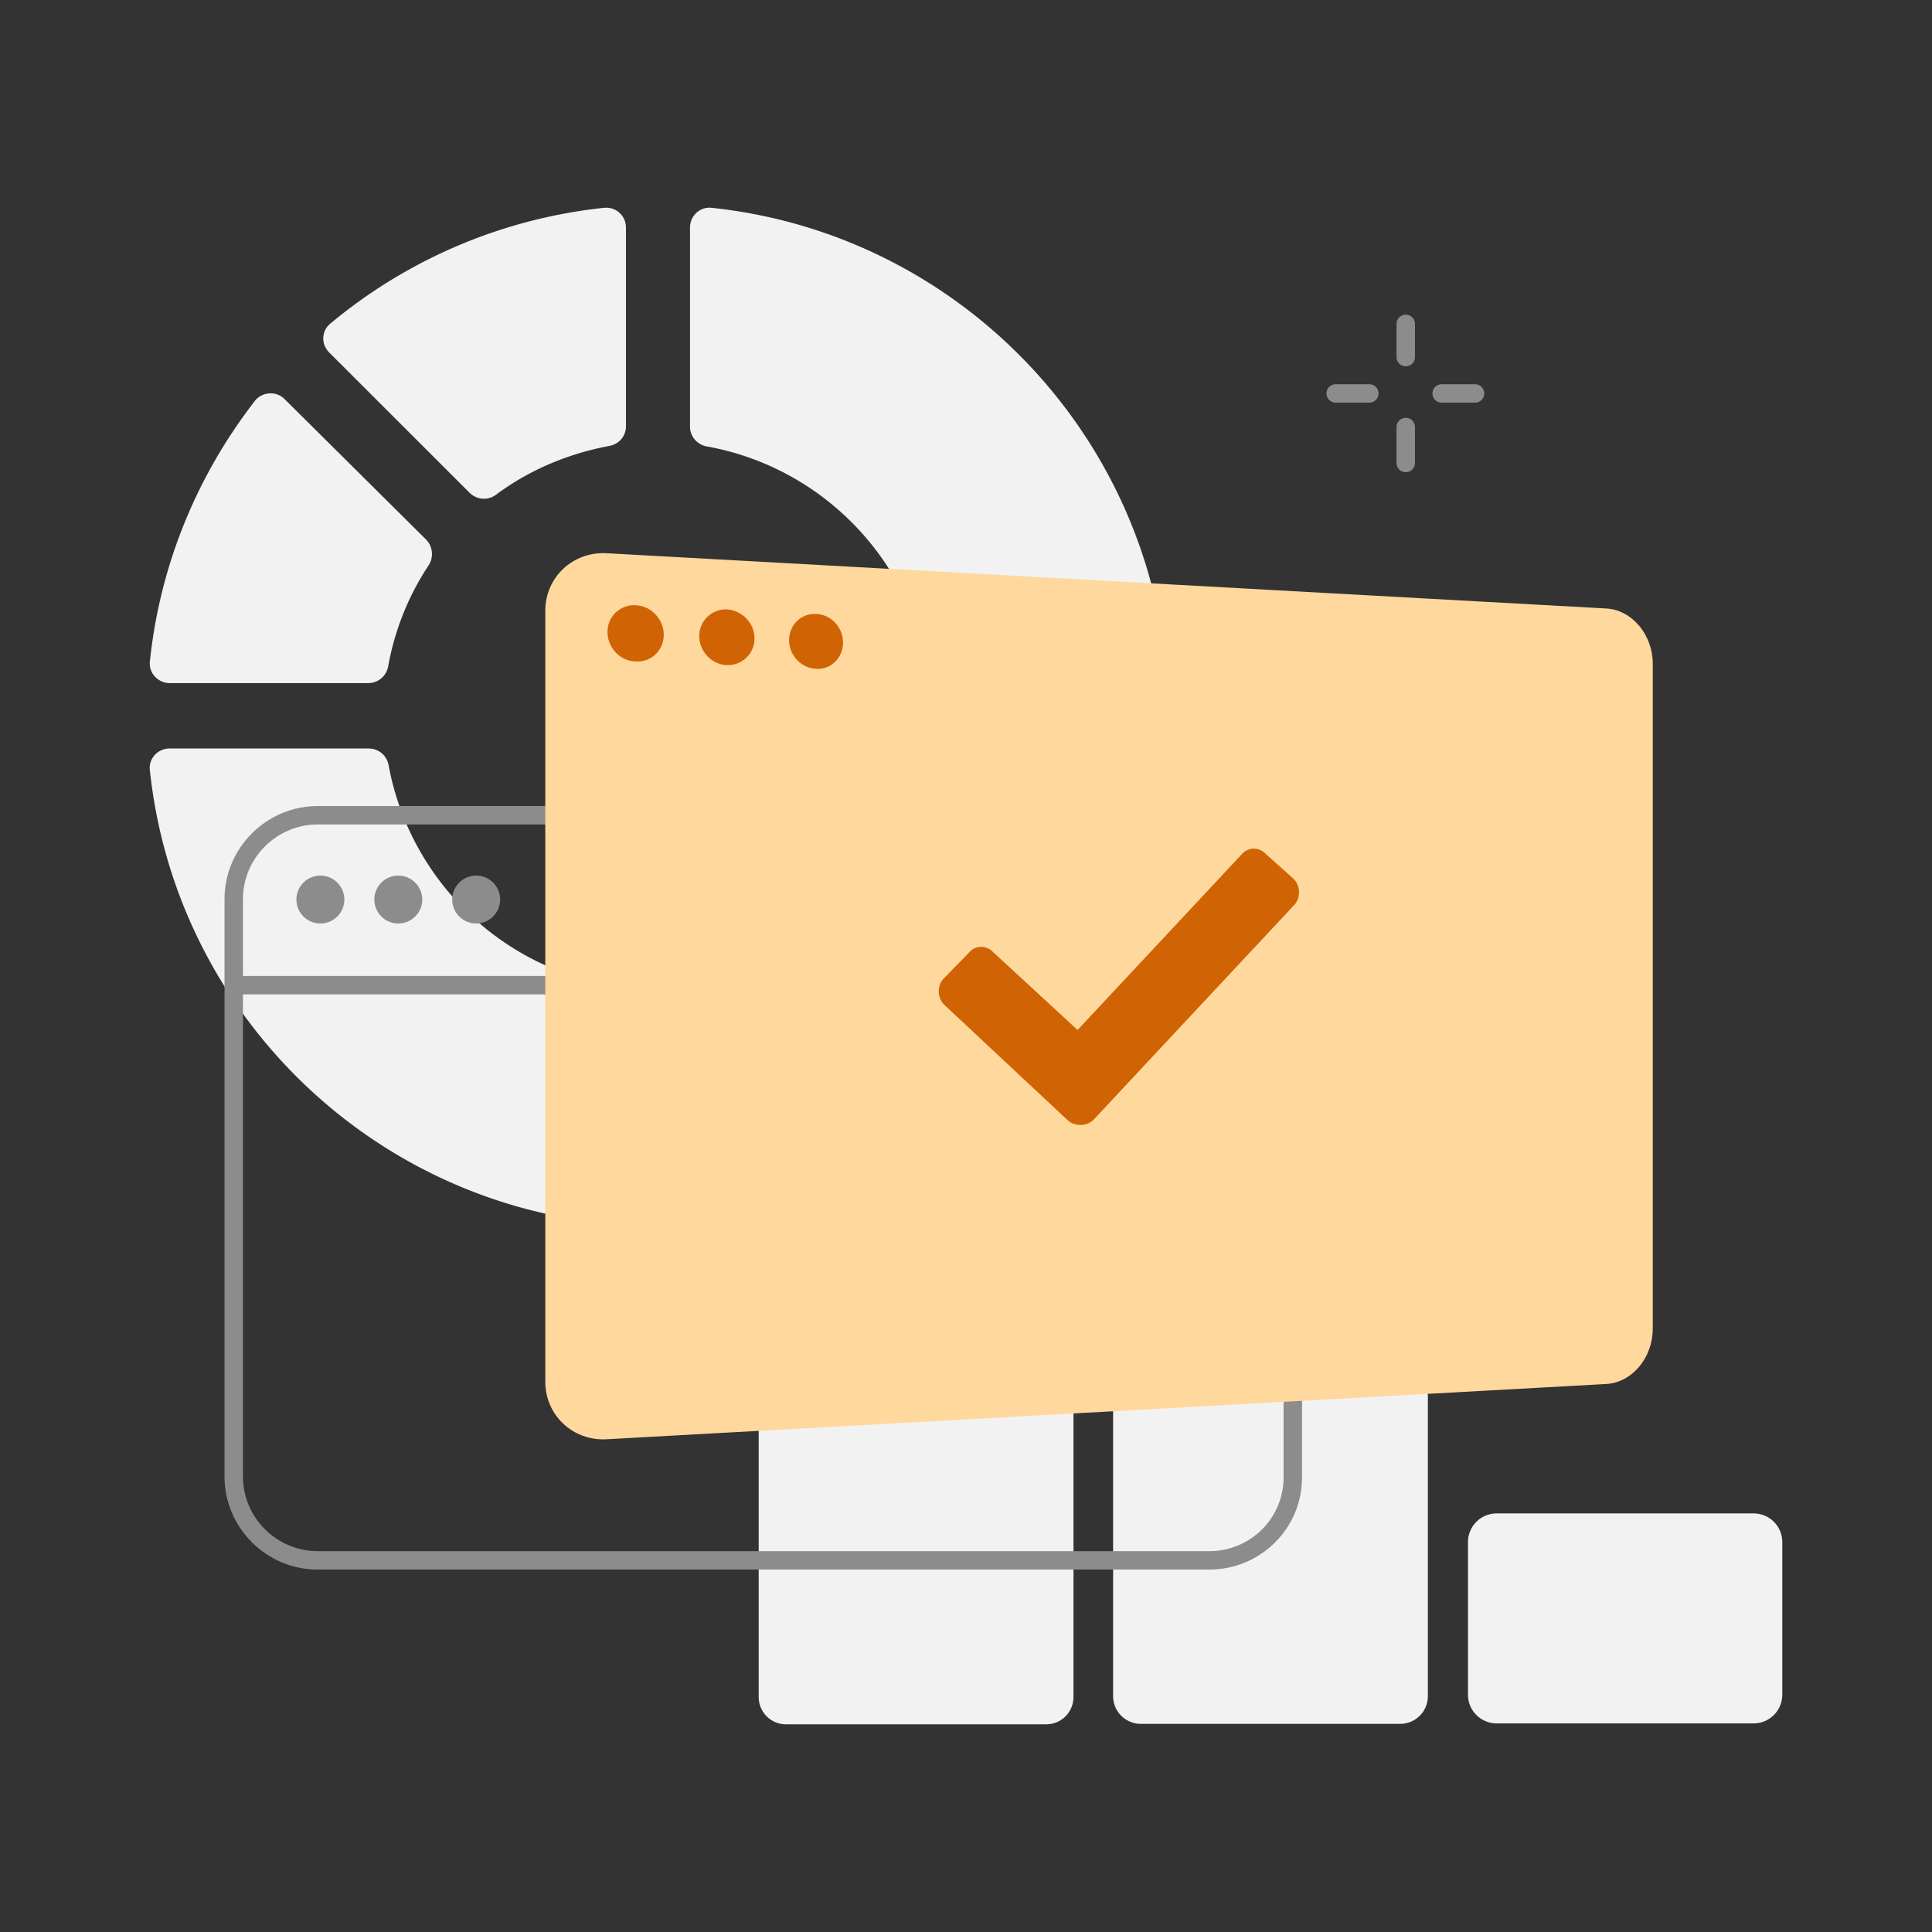 <svg xmlns="http://www.w3.org/2000/svg" width="400" height="400" fill="none" viewBox="0 0 400 400"><rect x="0" y="0" width="400" height="400" fill="#333333" stroke="none"/><path fill="#F2F2F2" d="M142.858 47.132v41.19c0 2.002 1.432 3.717 3.435 4.1 27.195 4.862 47.613 29.077 46.56 57.872-1.048 29.461-25.094 53.392-54.483 54.535-28.815 1.05-52.955-19.355-57.919-46.432a4.18 4.18 0 0 0-1.431-2.457 4.2 4.2 0 0 0-2.673-.976H35.133c-2.48 0-4.39 2.099-4.105 4.48 5.633 53.394 51.05 94.869 106.108 94.391 57.441-.475 104.29-47.385 104.768-104.781.476-55.013-41.127-100.395-94.563-106.026-2.385-.285-4.483 1.626-4.483 4.104"/><path fill="#F2F2F2" fill-rule="evenodd" d="m68.149 72.972 29.104 29.079a4.196 4.196 0 0 0 5.439.381c6.775-5.054 14.788-8.484 23.472-10.108 2.004-.379 3.435-2.002 3.435-4.099V47.132c0-2.477-2.1-4.386-4.579-4.1a105.8 105.8 0 0 0-56.584 23.93c-1.907 1.527-2.004 4.294-.287 6.007zM52.786 82.983c-11.83 15.256-19.654 33.75-21.752 53.966-.29 2.384 1.714 4.48 4.102 4.48H76.26c2.004 0 3.72-1.431 4.104-3.433a55.5 55.5 0 0 1 8.394-20.974 4.31 4.31 0 0 0-.475-5.244L58.989 82.696c-1.717-1.81-4.674-1.621-6.203.287M162.71 239.25h53.911c3.054 0 5.533 2.478 5.63 5.626v106.499a5.64 5.64 0 0 1-5.63 5.625H162.71a5.64 5.64 0 0 1-5.63-5.625V244.876a5.64 5.64 0 0 1 5.63-5.626m127.192 44.242h-53.718a5.74 5.74 0 0 0-5.727 5.719v61.975a5.736 5.736 0 0 0 5.725 5.72h53.72a5.74 5.74 0 0 0 5.724-5.72v-61.975a5.74 5.74 0 0 0-5.724-5.719m19.942 29.844h53.244a5.937 5.937 0 0 1 5.915 5.91v31.656a5.94 5.94 0 0 1-5.915 5.91h-53.244a5.94 5.94 0 0 1-5.915-5.91v-31.656a5.94 5.94 0 0 1 5.915-5.91" clip-rule="evenodd"/><path fill="#8C8C8C" fill-rule="evenodd" d="M65.76 170.696c-8.489 0-15.459 6.965-15.459 15.447v119.562c0 8.482 6.97 15.447 15.457 15.447h184.635c8.498 0 15.446-6.876 15.362-15.428V186.146c0-8.485-6.97-15.45-15.457-15.45H65.758zm184.633 154.267H65.76c-10.599 0-19.276-8.67-19.276-19.258V186.146c0-10.591 8.68-19.261 19.276-19.261h184.538c10.594 0 19.274 8.67 19.274 19.258v119.552c.101 10.704-8.595 19.268-19.179 19.268" clip-rule="evenodd"/><path fill="#8C8C8C" d="M66.334 191.199a4.965 4.965 0 0 0 4.963-4.959 4.965 4.965 0 0 0-8.47-3.507 4.957 4.957 0 0 0 3.507 8.466m16.125 0a4.965 4.965 0 0 0 4.963-4.959 4.965 4.965 0 0 0-8.47-3.507 4.957 4.957 0 0 0 0 7.011 4.97 4.97 0 0 0 3.507 1.455m16.128 0a4.97 4.97 0 0 0 3.509-1.453 4.954 4.954 0 0 0 0-7.012 4.966 4.966 0 0 0-7.017-.001 4.957 4.957 0 0 0 0 7.011 4.97 4.97 0 0 0 3.508 1.455"/><path fill="#8C8C8C" fill-rule="evenodd" d="M46.772 203.97a1.904 1.904 0 0 1 1.907-1.906h218.413a1.907 1.907 0 0 1 1.349 3.254 1.9 1.9 0 0 1-1.349.558H48.682a1.9 1.9 0 0 1-1.763-1.176 1.9 1.9 0 0 1-.147-.73" clip-rule="evenodd"/><path fill="#FFD89D" d="m332.549 286.54-206.963 11.443c-6.965.381-12.689-4.958-12.689-11.92V126.457c0-6.96 5.724-12.298 12.689-11.917l206.963 11.442c5.342.284 9.638 5.433 9.638 11.44v137.676c0 6.007-4.296 11.158-9.638 11.442"/><path fill="#D06304" d="M226.461 231.776c-1.354 1.447-3.945 1.515-5.418.14l-25.502-23.842c-1.472-1.375-1.579-3.966-.224-5.416l5.2-5.32c1.345-1.686 3.699-1.746 5.181-.135l17.402 16.043 33.861-36.239c1.342-1.684 3.698-1.745 5.178-.135l5.63 5.037c1.473 1.375 1.579 3.966.225 5.416z"/><path fill="#D06304" fill-rule="evenodd" d="M137.421 131.415c0 3.242-2.578 5.72-5.821 5.529-3.244-.097-5.82-2.859-5.82-6.103a5.5 5.5 0 0 1 .434-2.192 5.49 5.49 0 0 1 5.384-3.335c3.151.096 5.823 2.858 5.823 6.101m18.795.76a5.5 5.5 0 0 1-1.683 3.984 5.53 5.53 0 0 1-4.041 1.547c-3.148-.096-5.724-2.861-5.724-6.007a5.52 5.52 0 0 1 1.684-3.982 5.53 5.53 0 0 1 4.04-1.547c3.148.191 5.724 2.856 5.724 6.005m12.787 6.294c3.054.19 5.535-2.29 5.535-5.436s-2.481-5.813-5.535-5.91c-3.149-.193-5.628 2.287-5.628 5.435 0 3.146 2.576 5.814 5.628 5.911" clip-rule="evenodd"/><path fill="#8C8C8C" fill-rule="evenodd" d="M291.045 65.152a1.905 1.905 0 0 1 1.907 1.906v6.866a1.906 1.906 0 0 1-1.908 1.907 1.91 1.91 0 0 1-1.909-1.907V67.06a1.905 1.905 0 0 1 1.91-1.906zM274.633 81.46a1.895 1.895 0 0 1 1.178-1.764c.232-.095.481-.144.732-.144h6.965a1.905 1.905 0 1 1 0 3.812h-6.965a1.91 1.91 0 0 1-1.91-1.906zm21.946 0a1.907 1.907 0 0 1 1.909-1.908h6.966a1.907 1.907 0 0 1 0 3.812h-6.966a1.905 1.905 0 0 1-1.909-1.906zm-5.534 5.047a1.91 1.91 0 0 1 1.763 1.178c.096.232.145.48.144.73v7.438a1.906 1.906 0 0 1-1.908 1.907 1.91 1.91 0 0 1-1.909-1.907v-7.438a1.905 1.905 0 0 1 1.179-1.761c.232-.096.48-.147.731-.147" clip-rule="evenodd"/></svg>